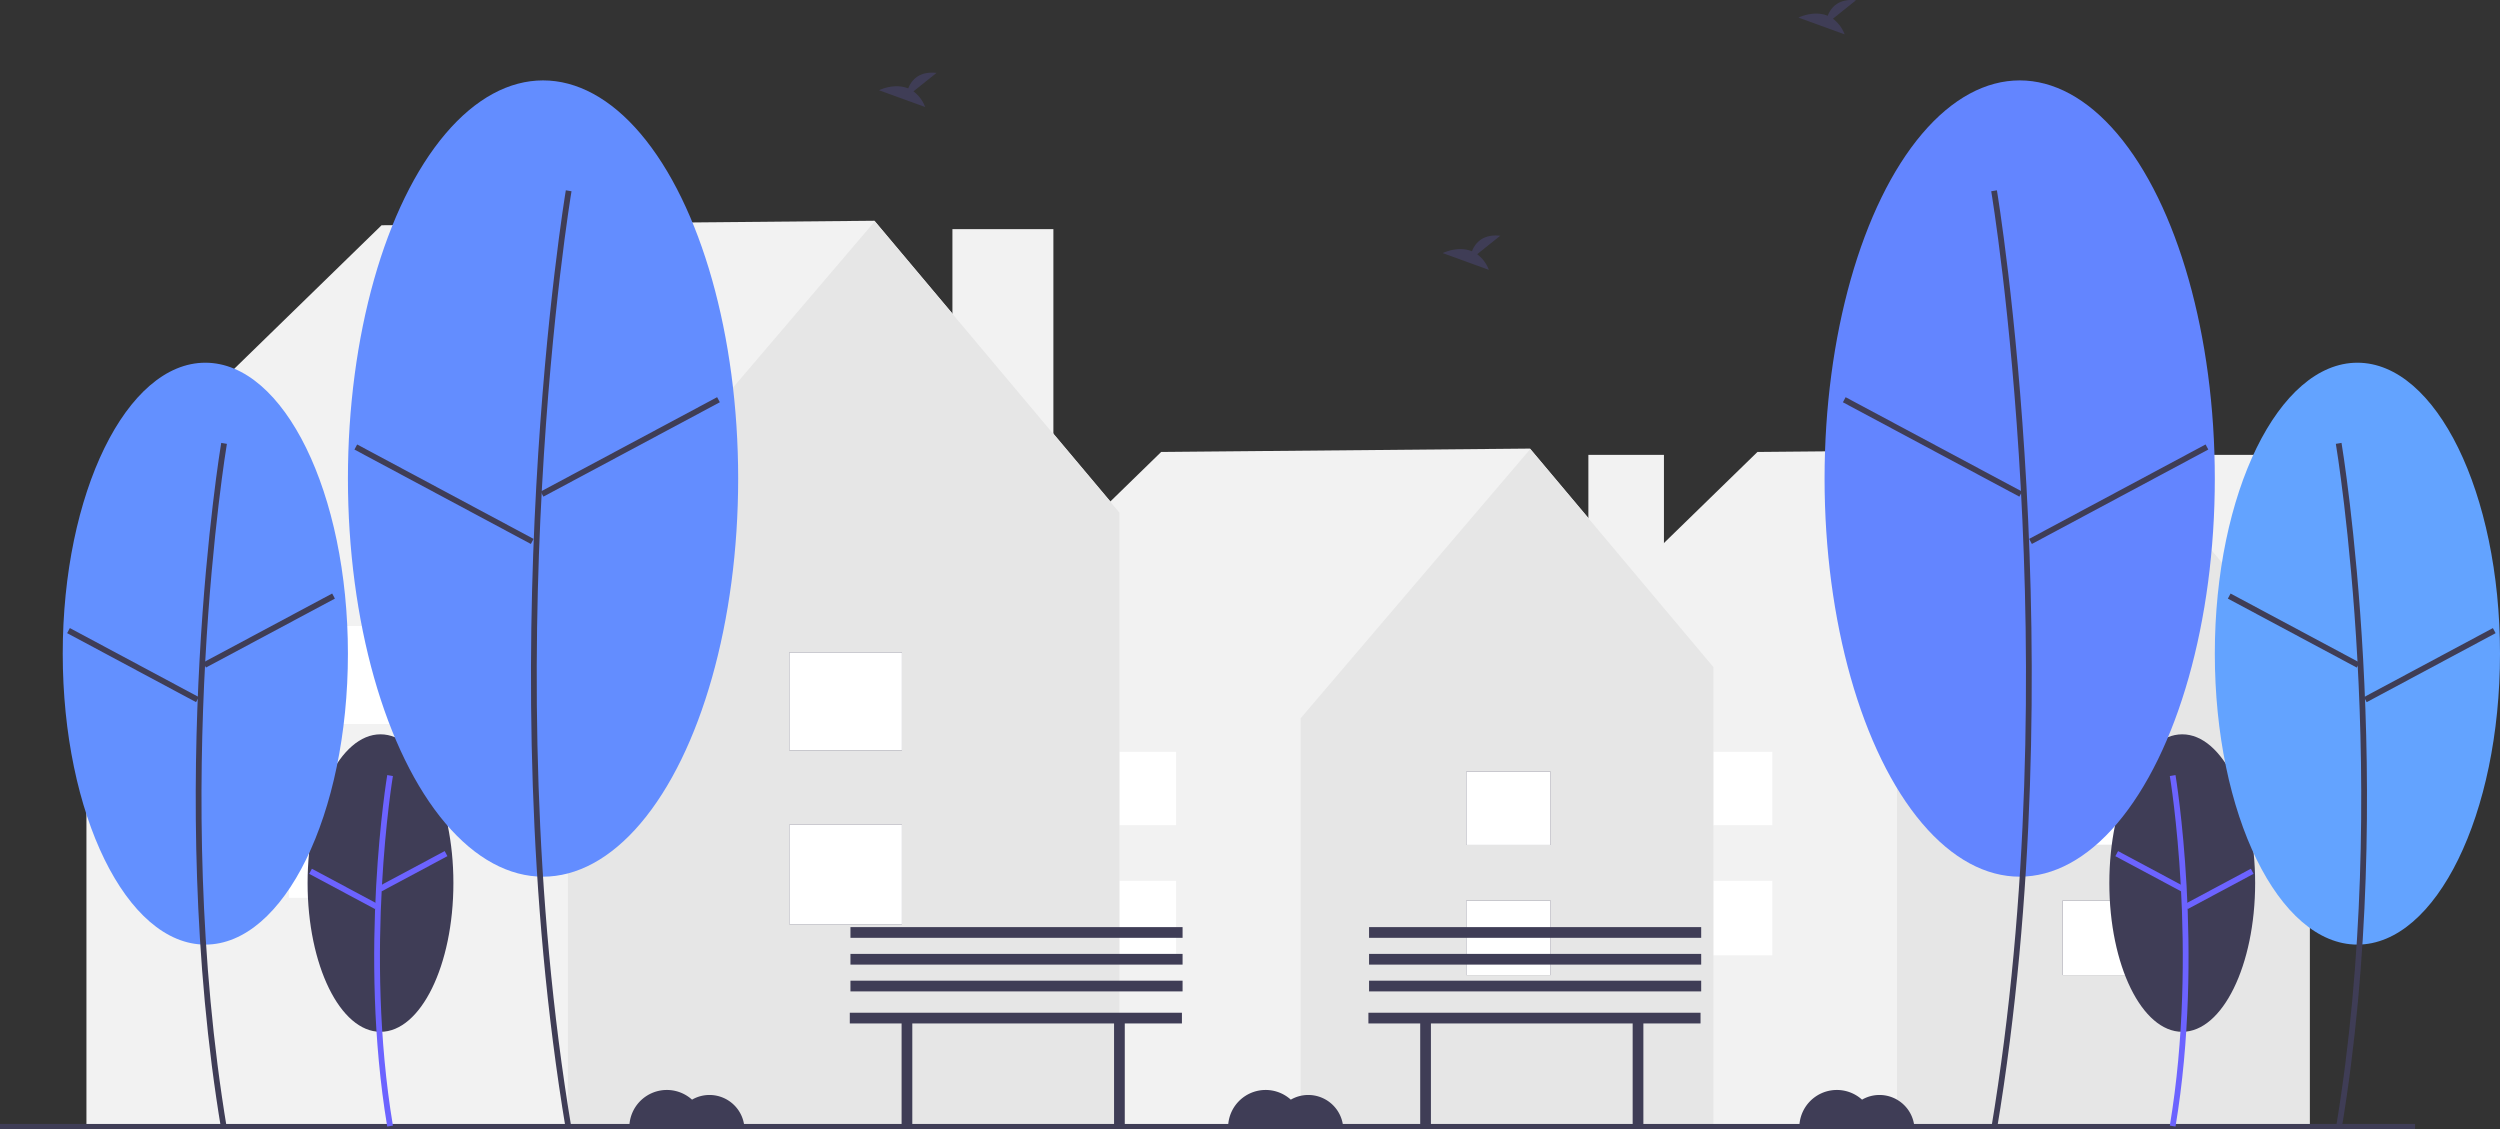 <?xml version="1.0" encoding="UTF-8" standalone="no"?>
<svg
   xmlns:dc="http://purl.org/dc/elements/1.1/"
   xmlns:cc="http://creativecommons.org/ns#"
   xmlns:rdf="http://www.w3.org/1999/02/22-rdf-syntax-ns#"
   xmlns:svg="http://www.w3.org/2000/svg"
   xmlns="http://www.w3.org/2000/svg"
   xmlns:sodipodi="http://sodipodi.sourceforge.net/DTD/sodipodi-0.dtd"
   xmlns:inkscape="http://www.inkscape.org/namespaces/inkscape"
   id="be3e1a43-0c7b-454d-900a-5620992e061d"
   data-name="Layer 1"
   width="997.861"
   height="450.808"
   viewBox="0 0 997.861 450.808"
   version="1.1"
   sodipodi:docname="Leaves.svg"
   inkscape:version="0.92.5 (0.92.5+68)">
  <rect x="0" y="0" width="997.861" height="450.808" fill="#333333" stroke="none"/>
  <defs
     id="defs137" />
  <sodipodi:namedview
     pagecolor="#ffffff"
     bordercolor="#666666"
     borderopacity="1"
     objecttolerance="10"
     gridtolerance="10"
     guidetolerance="10"
     inkscape:pageopacity="0"
     inkscape:pageshadow="2"
     inkscape:window-width="3840"
     inkscape:window-height="2062"
     id="namedview135"
     showgrid="false"
     inkscape:zoom="3.0274751"
     inkscape:cx="498.9306"
     inkscape:cy="225.40405"
     inkscape:window-x="0"
     inkscape:window-y="0"
     inkscape:window-maximized="1"
     inkscape:current-layer="be3e1a43-0c7b-454d-900a-5620992e061d" />
  <rect
     x="871.992"
     y="181.558"
     width="30.159"
     height="104.398"
     fill="#f2f2f2"
     id="rect2" />
  <polygon
     points="922.068 266.317 848.715 179.052 701.475 180.398 612.156 267.396 613.961 268.556 613.316 268.556 613.316 449.513 921.871 449.513 921.871 268.556 922.068 266.317"
     fill="#f2f2f2"
     id="polygon4" />
  <polygon
     points="848.792 179.238 757.154 286.674 757.154 449.513 921.871 449.513 921.871 266.236 848.792 179.238"
     fill="#e6e6e6"
     id="polygon6" />
  <rect
     x="823.272"
     y="359.461"
     width="33.639"
     height="29.733"
     fill="#3f3d56"
     id="rect8" />
  <rect
     x="823.272"
     y="307.996"
     width="33.639"
     height="29.262"
     fill="#3f3d56"
     id="rect10" />
  <rect
     x="823.272"
     y="359.461"
     width="33.639"
     height="29.733"
     fill="#fff"
     id="rect12" />
  <rect
     x="823.272"
     y="307.996"
     width="33.639"
     height="29.262"
     fill="#fff"
     id="rect14" />
  <rect
     x="673.777"
     y="351.571"
     width="33.639"
     height="29.733"
     fill="#fff"
     id="rect16" />
  <rect
     x="673.777"
     y="300.106"
     width="33.639"
     height="29.262"
     fill="#fff"
     id="rect18" />
  <rect
     x="633.992"
     y="181.558"
     width="30.159"
     height="104.398"
     fill="#f2f2f2"
     id="rect20" />
  <polygon
     points="684.068 266.317 610.715 179.052 463.475 180.398 374.156 267.396 375.961 268.556 375.316 268.556 375.316 449.513 683.871 449.513 683.871 268.556 684.068 266.317"
     fill="#f2f2f2"
     id="polygon22" />
  <polygon
     points="610.792 179.238 519.154 286.674 519.154 449.513 683.871 449.513 683.871 266.236 610.792 179.238"
     fill="#e6e6e6"
     id="polygon24" />
  <rect
     x="585.272"
     y="359.461"
     width="33.639"
     height="29.733"
     fill="#3f3d56"
     id="rect26" />
  <rect
     x="585.272"
     y="307.996"
     width="33.639"
     height="29.262"
     fill="#3f3d56"
     id="rect28" />
  <rect
     x="585.272"
     y="359.461"
     width="33.639"
     height="29.733"
     fill="#fff"
     id="rect30" />
  <rect
     x="585.272"
     y="307.996"
     width="33.639"
     height="29.262"
     fill="#fff"
     id="rect32" />
  <rect
     x="435.777"
     y="351.571"
     width="33.639"
     height="29.733"
     fill="#fff"
     id="rect34" />
  <rect
     x="435.777"
     y="300.106"
     width="33.639"
     height="29.262"
     fill="#fff"
     id="rect36" />
  <rect
     x="380.154"
     y="91.46"
     width="40.3"
     height="139.501"
     fill="#f2f2f2"
     id="rect38" />
  <polygon
     points="447.068 204.718 349.051 88.112 152.302 89.91 32.951 206.161 35.362 207.711 34.501 207.711 34.501 449.513 446.804 449.513 446.804 207.711 447.068 204.718"
     fill="#f2f2f2"
     id="polygon40" />
  <polygon
     points="349.153 88.36 226.702 231.921 226.702 449.513 446.804 449.513 446.804 204.611 349.153 88.36"
     fill="#e6e6e6"
     id="polygon42" />
  <rect
     x="315.053"
     y="329.181"
     width="44.95"
     height="39.731"
     fill="#3f3d56"
     id="rect44" />
  <rect
     x="315.053"
     y="260.412"
     width="44.95"
     height="39.101"
     fill="#3f3d56"
     id="rect46" />
  <rect
     x="315.053"
     y="329.181"
     width="44.95"
     height="39.731"
     fill="#fff"
     id="rect48" />
  <rect
     x="315.053"
     y="260.412"
     width="44.95"
     height="39.101"
     fill="#fff"
     id="rect50" />
  <rect
     x="115.29"
     y="318.639"
     width="44.95"
     height="39.731"
     fill="#fff"
     id="rect52" />
  <rect
     x="115.29"
     y="249.869"
     width="44.95"
     height="39.101"
     fill="#fff"
     id="rect54" />
  <rect
     y="448.62"
     width="963.951"
     height="2"
     fill="#3f3d56"
     id="rect56" />
  <ellipse
     cx="151.872"
     cy="352.472"
     rx="29.099"
     ry="59.374"
     fill="#3f3d56"
     id="ellipse58" />
  <path
     d="M255.629,674.254c-11.655-69.925-.117-139.598.001-140.293l2.267.384c-.117.692-11.588,69.998.001,139.532Z"
     transform="translate(-101.069 -224.596)"
     fill="#6c63ff"
     id="path60" />
  <rect
     x="251.026"
     y="571.202"
     width="29.841"
     height="2.3"
     transform="translate(-339.582 -31.501) rotate(-28.142)"
     fill="#6c63ff"
     id="rect62" />
  <rect
     x="237.023"
     y="564.485"
     width="2.3"
     height="29.842"
     transform="translate(-486.125 291.371) rotate(-61.842)"
     fill="#6c63ff"
     id="rect64" />
  <ellipse
     cx="81.955"
     cy="260.903"
     rx="56.915"
     ry="116.129"
     fill="#6c63ff"
     id="ellipse66"
     style="fill:#6390ff;fill-opacity:1" />
  <path
     d="M189.364,675.404c-22.765-136.585-.23-272.673.001-274.032l2.267.384c-.23,1.355-22.698,137.077.001,273.271Z"
     transform="translate(-101.069 -224.596)"
     fill="#3f3d56"
     id="path68" />
  <rect
     x="179.276"
     y="475.125"
     width="58.368"
     height="2.3"
     transform="translate(-301.062 -69.972) rotate(-28.142)"
     fill="#3f3d56"
     id="rect70" />
  <rect
     x="152.989"
     y="460.889"
     width="2.3"
     height="58.368"
     transform="translate(-451.742 170.111) rotate(-61.843)"
     fill="#3f3d56"
     id="rect72" />
  <ellipse
     cx="216.754"
     cy="191.008"
     rx="77.883"
     ry="158.914"
     fill="#6c63ff"
     id="ellipse74"
     style="fill:#638dff;fill-opacity:1" />
  <path
     d="M326.916,675.404c-31.14-186.837-.314-372.992.001-374.851l2.267.384c-.314,1.855-31.074,187.644.001,374.089Z"
     transform="translate(-101.069 -224.596)"
     fill="#3f3d56"
     id="path76" />
  <rect
     x="312.694"
     y="401.831"
     width="79.871"
     height="2.3"
     transform="translate(-249.45 -10.639) rotate(-28.142)"
     fill="#3f3d56"
     id="rect78" />
  <rect
     x="277.146"
     y="381.926"
     width="2.3"
     height="79.871"
     transform="translate(-326.036 243.558) rotate(-61.843)"
     fill="#3f3d56"
     id="rect80" />
  <ellipse
     cx="871.029"
     cy="352.472"
     rx="29.099"
     ry="59.374"
     fill="#3f3d56"
     id="ellipse82" />
  <path
     d="M969.412,674.254c11.655-69.925.117-139.598-.001-140.293l-2.267.384c.117.692,11.588,69.998-.001,139.532Z"
     transform="translate(-101.069 -224.596)"
     fill="#6c63ff"
     id="path84" />
  <rect
     x="957.944"
     y="557.431"
     width="2.3"
     height="29.841"
     transform="translate(-99.025 923.519) rotate(-61.858)"
     fill="#6c63ff"
     id="rect86" />
  <rect
     x="971.946"
     y="578.256"
     width="29.842"
     height="2.3"
     transform="translate(-257.698 309.683) rotate(-28.158)"
     fill="#6c63ff"
     id="rect88" />
  <ellipse
     cx="940.946"
     cy="260.903"
     rx="56.915"
     ry="116.129"
     fill="#6c63ff"
     id="ellipse90"
     style="fill:#63a3ff;fill-opacity:1" />
  <path
     d="M1035.676,675.404c22.765-136.585.23-272.673-.001-274.032l-2.267.384c.23,1.355,22.698,137.077-.001,273.271Z"
     transform="translate(-101.069 -224.596)"
     fill="#3f3d56"
     id="path92" />
  <rect
     x="1015.43"
     y="447.091"
     width="2.3"
     height="58.368"
     transform="translate(16.066 923.448) rotate(-61.858)"
     fill="#3f3d56"
     id="rect94" />
  <rect
     x="1041.717"
     y="488.923"
     width="58.368"
     height="2.3"
     transform="translate(-205.596 338.756) rotate(-28.157)"
     fill="#3f3d56"
     id="rect96" />
  <ellipse
     cx="806.148"
     cy="191.008"
     rx="77.883"
     ry="158.914"
     fill="#6c63ff"
     id="ellipse98"
     style="fill:#6385ff;fill-opacity:1" />
  <path
     d="M898.124,675.404c31.14-186.837.314-372.992-.001-374.851l-2.267.384c.314,1.855,31.074,187.644-.001,374.089Z"
     transform="translate(-101.069 -224.596)"
     fill="#3f3d56"
     id="path100" />
  <rect
     x="871.261"
     y="363.045"
     width="2.3"
     height="79.871"
     transform="translate(4.524 757.596) rotate(-61.858)"
     fill="#3f3d56"
     id="rect102" />
  <rect
     x="906.809"
     y="420.712"
     width="79.871"
     height="2.3"
     transform="translate(-188.102 272.081) rotate(-28.157)"
     fill="#3f3d56"
     id="rect104" />
  <path
     d="M690.674,326.062l9.206-7.363c-7.151-.789-10.09,3.111-11.292,6.198-5.587-2.32-11.669.72-11.669.72l18.419,6.687A13.938,13.938,0,0,0,690.674,326.062Z"
     transform="translate(-101.069 -224.596)"
     fill="#3f3d56"
     id="path106" />
  <path
     d="M465.674,261.062l9.206-7.363c-7.151-.789-10.09,3.111-11.292,6.198-5.587-2.32-11.669.72-11.669.72l18.419,6.687A13.938,13.938,0,0,0,465.674,261.062Z"
     transform="translate(-101.069 -224.596)"
     fill="#3f3d56"
     id="path108" />
  <path
     d="M832.674,232.062l9.206-7.363c-7.151-.789-10.09,3.111-11.292,6.198-5.587-2.32-11.669.72-11.669.72l18.419,6.687A13.938,13.938,0,0,0,832.674,232.062Z"
     transform="translate(-101.069 -224.596)"
     fill="#3f3d56"
     id="path110" />
  <path
     d="M851.26,661.648a13.918,13.918,0,0,0-6.97,1.87A14.982,14.982,0,0,0,819.26,674.648h45.95A13.99,13.99,0,0,0,851.26,661.648Z"
     transform="translate(-101.069 -224.596)"
     fill="#3f3d56"
     id="path112" />
  <path
     d="M384.26,661.648a13.918,13.918,0,0,0-6.97,1.87A14.982,14.982,0,0,0,352.26,674.648h45.95A13.99,13.99,0,0,0,384.26,661.648Z"
     transform="translate(-101.069 -224.596)"
     fill="#3f3d56"
     id="path114" />
  <path
     d="M623.26,661.648a13.918,13.918,0,0,0-6.97,1.87A14.982,14.982,0,0,0,591.26,674.648h45.95A13.99,13.99,0,0,0,623.26,661.648Z"
     transform="translate(-101.069 -224.596)"
     fill="#3f3d56"
     id="path116" />
  <polygon
     points="471.759 404.228 339.191 404.228 339.191 408.504 359.866 408.504 359.866 449.13 364.142 449.13 364.142 408.504 444.669 408.504 444.669 449.13 448.946 449.13 448.946 408.504 471.759 408.504 471.759 404.228"
     fill="#3f3d56"
     id="polygon118" />
  <rect
     x="339.452"
     y="391.434"
     width="132.568"
     height="4.276"
     fill="#3f3d56"
     id="rect120" />
  <rect
     x="339.452"
     y="380.743"
     width="132.568"
     height="4.276"
     fill="#3f3d56"
     id="rect122" />
  <rect
     x="339.452"
     y="370.052"
     width="132.568"
     height="4.276"
     fill="#3f3d56"
     id="rect124" />
  <polygon
     points="678.759 404.228 546.191 404.228 546.191 408.504 566.866 408.504 566.866 449.13 571.142 449.13 571.142 408.504 651.669 408.504 651.669 449.13 655.946 449.13 655.946 408.504 678.759 408.504 678.759 404.228"
     fill="#3f3d56"
     id="polygon126" />
  <rect
     x="546.452"
     y="391.434"
     width="132.568"
     height="4.276"
     fill="#3f3d56"
     id="rect128" />
  <rect
     x="546.452"
     y="380.743"
     width="132.568"
     height="4.276"
     fill="#3f3d56"
     id="rect130" />
  <rect
     x="546.452"
     y="370.052"
     width="132.568"
     height="4.276"
     fill="#3f3d56"
     id="rect132" />
</svg>
